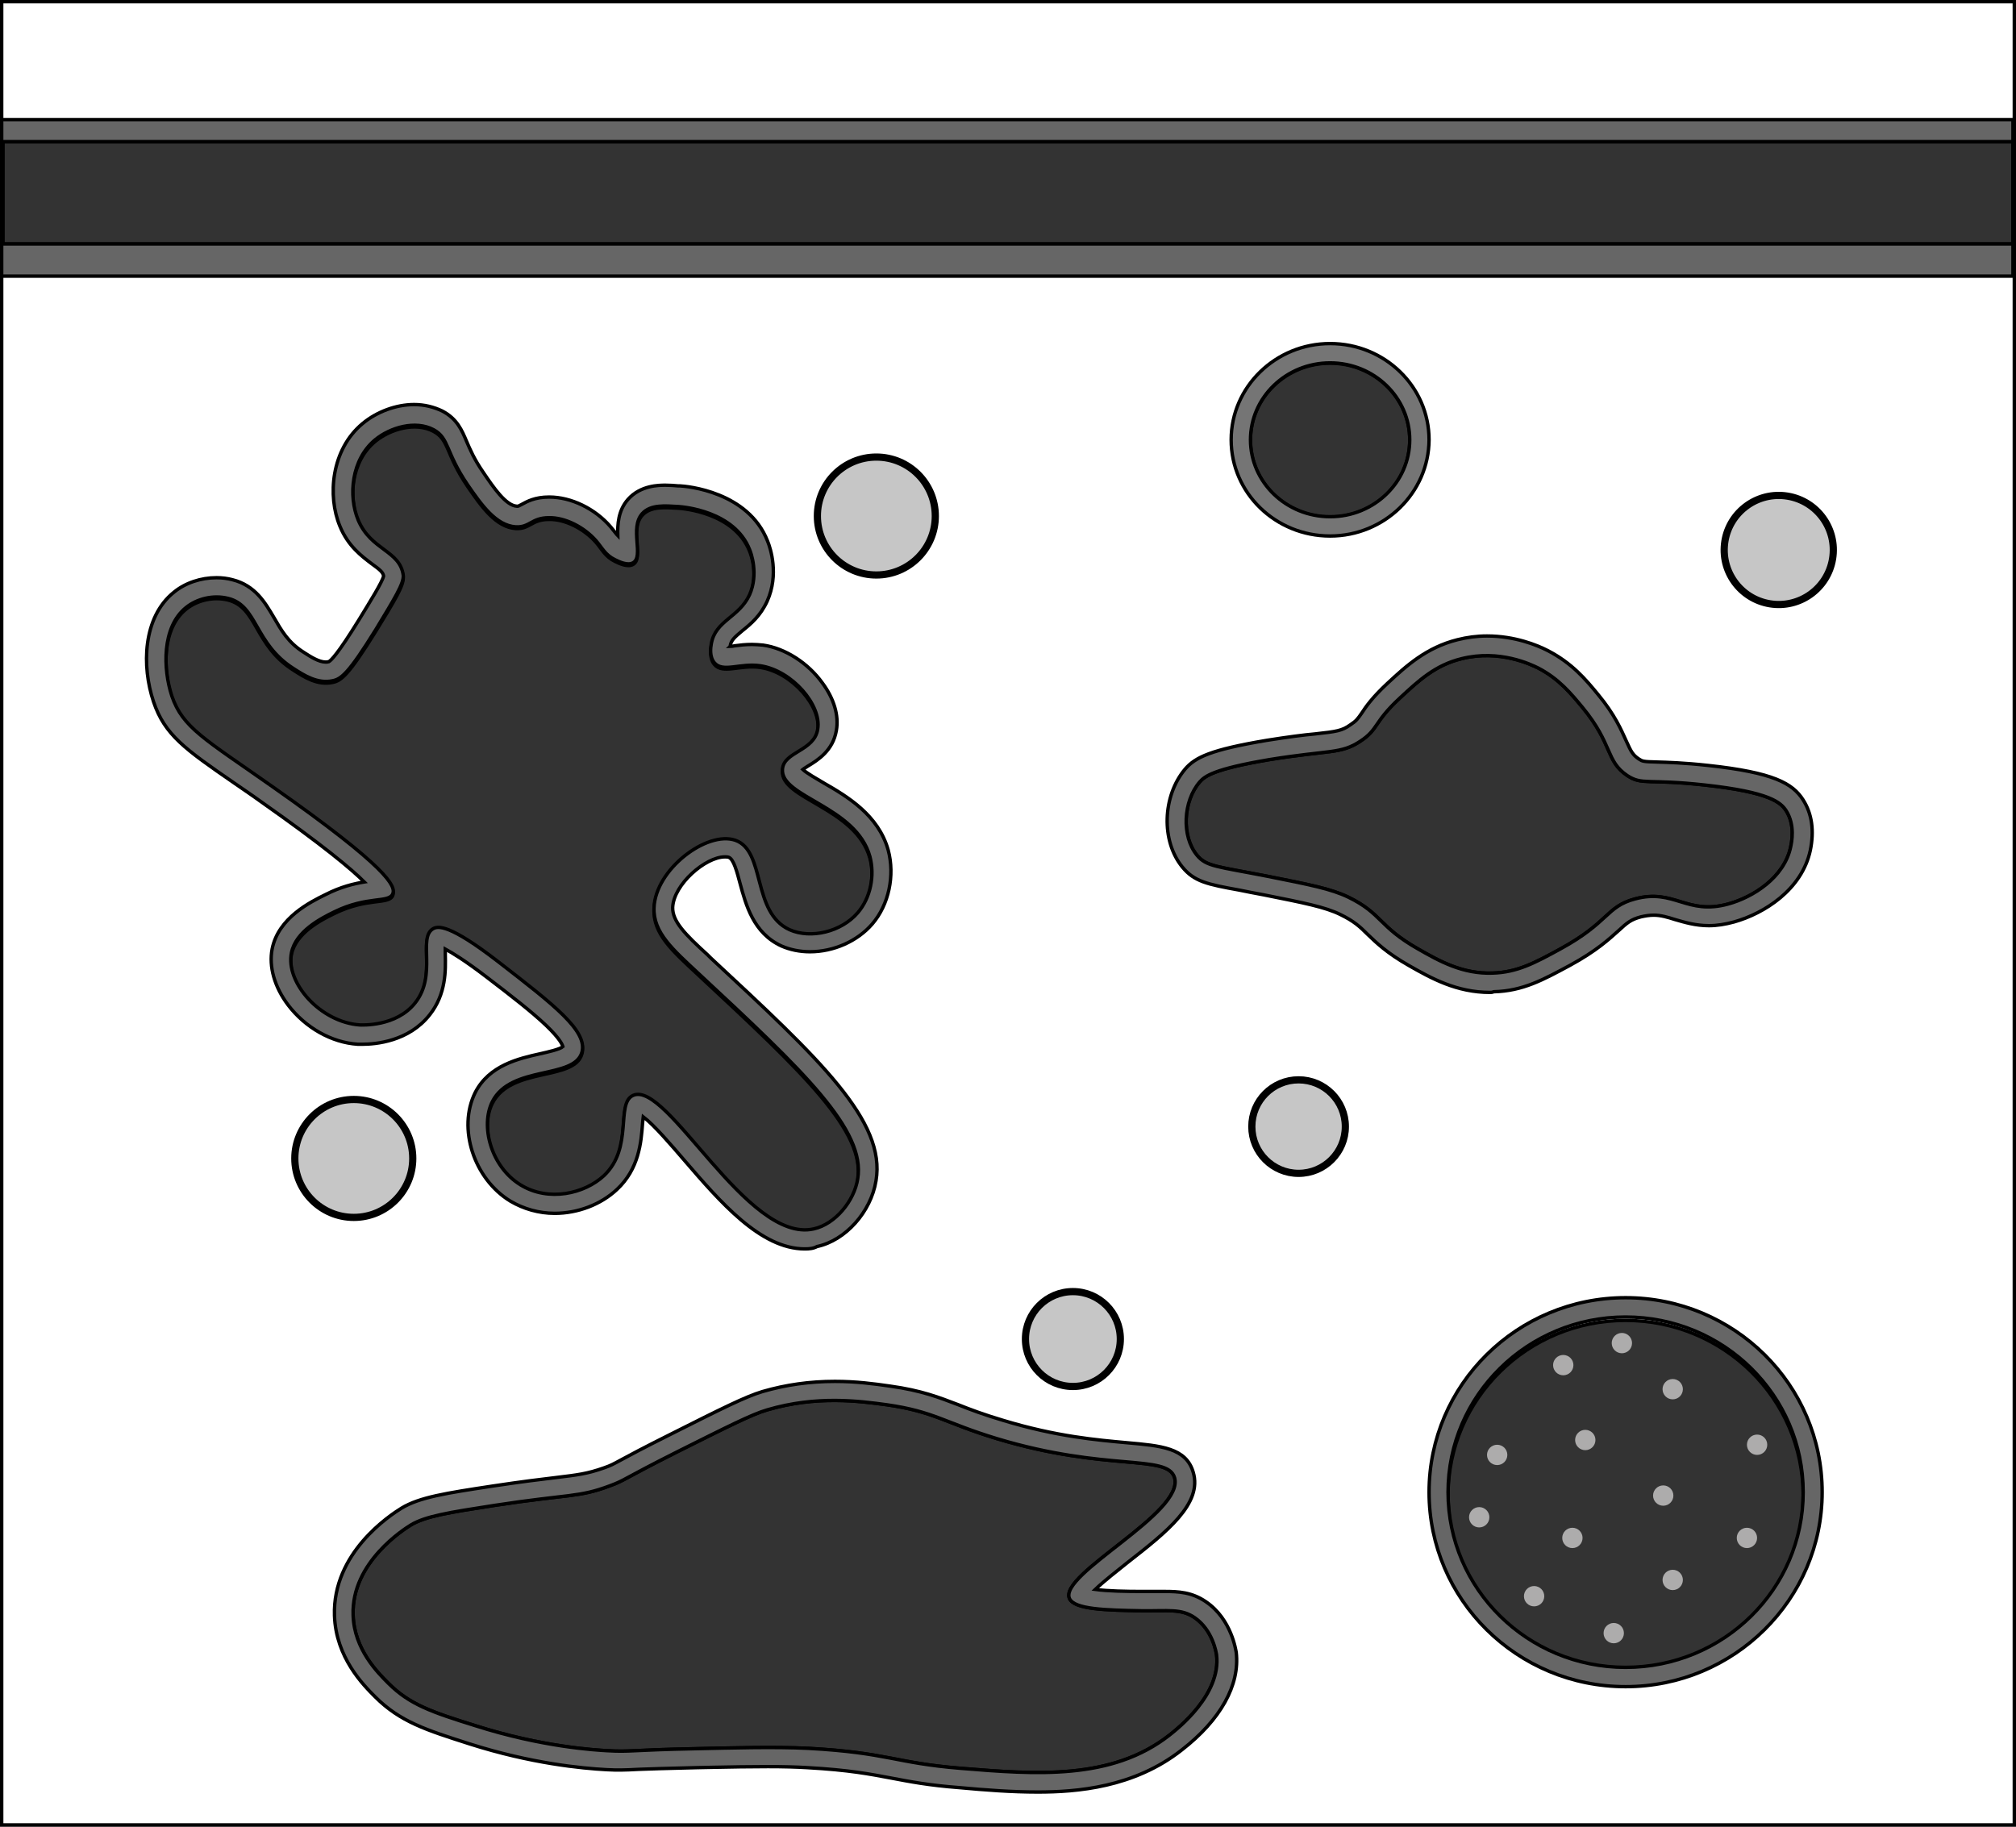 <?xml version="1.0" encoding="utf-8"?>
<!-- Generator: Adobe Illustrator 25.2.3, SVG Export Plug-In . SVG Version: 6.00 Build 0)  -->
<svg version="1.1" id="Layer_2_1_" xmlns="http://www.w3.org/2000/svg" xmlns:xlink="http://www.w3.org/1999/xlink" x="0px" y="0px"
	 viewBox="0 0 594.9 539.1" style="enable-background:new 0 0 594.9 539.1;" xml:space="preserve">
<rect x="0" y="0" width="594.9" height="539.1" fill="#333333" stroke="none"/>
<style type="text/css">
	.st0{fill:#FFFFFF;stroke:#000000;stroke-miterlimit:10;}
	.st1{fill:#666666;stroke:#000000;}
	.st2{fill:none;}
	.st3{fill:#C6C6C6;stroke:#000000;stroke-width:2.126;}
	.st4{fill:#ADACAC;}
	.st5{fill:#757575;stroke:#000000;stroke-miterlimit:10;}
</style>
<path class="st0" d="M0.5,0.5v41.3H594V72H0.5v466.6h593.9V0.5H0.5z M392.5,107.2c13,0,23.5,10.2,23.5,22.7s-10.5,22.7-23.5,22.7
	S369,142.4,369,129.9S379.5,107.2,392.5,107.2z M86,281.7c1.3-6.4,8.8-10.2,12.7-12.1c9.8-4.8,16-2.5,17.2-5.3
	c0.9-2.2-1.1-7.5-35.6-31.7c-19.9-14-26.4-17.3-29.6-26.7c-2.6-7.9-3-20.3,4.2-26.1c3.2-2.6,8-3.8,12.4-2.7
	c8.7,2.2,7.7,13.4,19.3,20.7c3.1,2,7.1,4.6,11.6,3.6c2.5-0.5,4.7-2.2,12.7-15.1c5.5-9,8.3-13.5,8.1-16c-1-7.4-9.5-7.3-13.3-16.3
	c-3-7.2-2-17.9,5-23.7c4.5-3.7,11.9-5.8,17.2-3c4.7,2.5,3.5,6.6,10.1,16.3c4,5.8,8.3,12,14.2,12.4c4.2,0.2,4.6-2.7,9.8-2.7
	c4.7-0.1,10.3,2.7,13.9,6.8c1.8,2.1,2.7,4.2,5.6,5.6c1.2,0.6,3.7,1.8,5.3,0.9c3.3-1.9-1.1-10.2,2.7-14.5c2.5-2.8,6.9-2.3,10.7-2.1
	c1.4,0.1,16.5,1.3,21,12.7c0.4,0.9,2.7,7.2,0,13.3c-3.1,6.8-10.1,7.6-11.3,14.5c-0.2,1.1-0.6,3.8,0.9,5.6c2.5,3,7.6,0,13.6,0.9
	c9.3,1.4,18.1,11.6,16.9,18.7c-1,6.5-10,6.6-10.4,11.8c-0.7,8.3,21.7,10.9,25.8,25.8c1.5,5.6,0.2,12.2-3.6,16.6
	c-4.8,5.6-13.8,7.8-20.1,5c-11.2-5.1-7-23.2-16-26.4c-8.4-2.9-23.6,8.6-24,19.9c-0.3,7.3,5.6,12.4,13,19.3
	c31.1,28.9,49.5,46.3,47.1,60.7c-1,6.5-6.6,13.4-13,14.8c-19.7,4.4-43.2-44-53.3-39.4c-5.2,2.4,0.2,15.4-8.6,23.7
	c-5.7,5.3-16.3,7.8-24.6,2.7c-8.8-5.4-11.9-17.5-8.3-24.6c5.5-10.8,24.1-6.5,26.4-14.5c1.8-6.3-8.2-14-24.6-26.7
	c-14.6-11.3-17.9-10.6-19.3-9.8c-4.6,2.7,1.3,13.6-5.3,21.9c-5.6,7.1-15.8,6.5-16.3,6.5C94.5,302.2,84.2,290.5,86,281.7z
	 M345.1,512.1c-17.1,13.4-39.5,11.6-61.6,9.8c-19.6-1.6-21.4-4.6-45-5.9c-10.2-0.5-23.2-0.1-32.9,0.1c-20.2,0.4-19.3,1-26.4,0.6
	c-3.6-0.2-19.3-1.1-39-7.4c-12.8-4-19.3-6.2-25.6-12.5c-3.1-3.1-10.1-10-10.4-20.1c-0.6-15.7,15.4-25.6,17-26.6
	c4.3-2.6,11.1-3.7,24.7-5.8c22.2-3.4,24.8-2.3,34.1-5.8c4.6-1.7,3.3-1.7,20-10.1c14.6-7.3,21.9-11,26.4-12.3
	c14.6-4.3,27.2-2.6,35.3-1.5c14,2,17,5.3,32.5,10c32.5,9.8,50.3,4.5,52.4,11.5c3.1,10.4-34.3,28.5-31,35.7
	c1.5,3.2,10.6,3.4,21.2,3.6c8,0.1,11.7-0.7,15.7,2c5.4,3.7,6.4,10.4,6.5,11C360.4,500.1,347.6,510.1,345.1,512.1z M397.9,264.8
	c-5.2-2.5-11.5-3.7-24-6.2c-14.8-2.9-17.9-2.8-20.7-6.2c-4.6-5.6-4.1-15.9,0.8-21.6c1.5-1.7,4-3.8,20.5-6.6
	c17.8-2.9,21.2-1.6,27-5.5c5.3-3.5,3.8-5.5,11.6-12.7c5.5-5.1,10.4-9.7,18.2-11.6c11.2-2.8,20.5,1.7,22.7,2.8
	c6.1,3.2,9.6,7.5,13,11.6c9,10.9,6.8,15.8,13.2,20.1c4.4,2.9,6,0.9,23,2.8c19,2.1,22.3,5.1,23.9,7.6c2.7,4.3,1.6,9.3,1.3,10.7
	c-1.9,9-11.1,14.8-18.4,16.8c-12.3,3.4-15.9-4.6-27.5-1.5c-8.6,2.3-7.6,6.9-22.1,14.8c-7.5,4.1-12.7,6.9-20,7.1
	c-8.8,0.3-15.6-3.5-21.9-7.1C406.7,273.4,407.9,269.7,397.9,264.8z M479.7,493.1c-28.9,0-52.4-23.1-52.4-51.7
	c0-28.6,23.5-51.7,52.4-51.7c28.9,0,52.4,23.1,52.4,51.7C532.1,470,508.6,493.1,479.7,493.1z"/>
<path class="st1" d="M237.5,368.6c-13.1,0-25-13.9-35.6-26.2c-3.7-4.3-8.9-10.4-12.1-12.8c-0.1,0.7-0.1,1.4-0.2,2.1
	c-0.4,5.3-1,13.3-7.6,19.4c-4.7,4.4-11.5,7-18.3,7c-4.7,0-9.2-1.3-13.1-3.6c-10.8-6.6-15.6-21.5-10.4-32
	c4.1-8.1,12.9-10.1,19.2-11.5c2.2-0.5,5.8-1.3,6.7-2.1c-0.1-0.4-0.7-2.2-5-6.3c-4.1-3.9-10-8.5-17.6-14.3
	c-6.4-4.9-10.1-7.1-12.1-8.2c0,0.5,0,1.1,0,1.6c0.1,4.6,0.3,11.6-4.6,17.8c-6.2,7.9-16,8.7-19.9,8.7c-0.7,0-1.2,0-1.3,0
	c-7.8-0.5-15.5-4.9-20.6-11.6c-4-5.3-5.7-11.3-4.7-16.5c1.8-9.2,11.3-13.9,15.8-16.1c4.5-2.3,8.4-3.2,11.4-3.7
	c-3.7-3.7-12-10.7-30.5-23.7c-2.9-2.1-5.6-3.9-7.9-5.5c-14.5-10-20.5-14.2-23.8-24c-3.5-10.4-3.2-24.9,6-32.3
	c3.4-2.8,8-4.3,12.6-4.3c1.6,0,3.2,0.2,4.7,0.6c6.7,1.7,9.6,6.7,12.2,11.1c2.2,3.8,4.2,7.4,8.8,10.3c2,1.3,4.5,2.9,6.5,2.9
	c0.3,0,0.5,0,0.8-0.1H97c0.6-0.3,2.6-2.1,9-12.5c3.3-5.4,6.8-11,7.2-12.8c-0.2-1.1-1-1.8-3.5-3.6c-2.9-2.2-7-5.2-9.4-11.1
	c-3.7-8.9-2.6-22.6,6.7-30.3c4.2-3.5,9.9-5.6,15.2-5.6c3,0,5.8,0.7,8.3,1.9c4.4,2.3,5.8,5.7,7.2,9c1,2.3,2.2,5.2,4.9,9.1
	c3.1,4.6,6.7,9.8,9.9,10h0.2c0.2,0,0.3,0,1.2-0.5c1.6-0.9,4-2.2,8.1-2.2h0.1c6.4,0,13.5,3.4,18.1,8.8c0.6,0.7,1.1,1.4,1.6,2
	c0.2,0.2,0.3,0.4,0.5,0.6c-0.1-3.3,0.1-7.4,3-10.7c3.7-4.2,9.2-4.2,11.1-4.2c1.3,0,2.6,0.1,3.7,0.2h0.5c2.1,0.1,20.2,1.7,25.9,16.3
	c0.9,2.2,3.4,9.9-0.1,17.7c-2,4.4-4.9,6.8-7.4,8.8c-2.4,2-3.2,2.8-3.5,4.3c0,0.1,0,0.2-0.1,0.3c0.4,0,0.9-0.1,1.4-0.2
	c1.5-0.2,3.2-0.4,5.1-0.4c1.1,0,2.2,0.1,3.3,0.2c6.4,0.9,13.2,5.2,17.5,11.2c3.4,4.6,4.9,9.6,4.1,14c-1,5.9-5.4,8.7-8.4,10.5
	c-0.4,0.3-1,0.6-1.5,1c1.3,1.2,4.2,2.8,6.2,4c6.8,3.9,16.1,9.4,19,19.8c2,7.5,0.2,16.1-4.7,21.8c-4.4,5.1-11.4,8.2-18.4,8.2
	c-3,0-5.9-0.6-8.4-1.7c-8.3-3.8-10.5-12.2-12.2-18.4c-0.9-3.4-1.9-7.3-3.4-7.8c-0.3-0.1-0.6-0.1-1.1-0.1c-5.7,0-15.1,8.1-15.4,14.9
	c-0.1,4.1,3.6,7.9,10.3,14l0.9,0.9c32.3,30,51.8,48.2,48.8,65.8c-1.5,9.2-9,17.6-17.4,19.4C240,368.5,238.8,368.6,237.5,368.6z
	 M110.9,185.8c-8,12.9-10.2,14.6-12.7,15.1c-4.5,1-8.5-1.6-11.6-3.6C75,189.9,76,178.7,67.3,176.6c-4.4-1.1-9.2,0.1-12.4,2.7
	c-7.2,5.8-6.8,18.2-4.2,26.1c3.2,9.4,9.7,12.7,29.6,26.7c34.5,24.2,36.5,29.5,35.6,31.7c-1.2,2.8-7.4,0.5-17.2,5.3
	c-3.9,1.9-11.4,5.7-12.7,12.1c-1.8,8.8,8.5,20.5,20.2,21.3c0.5,0,10.7,0.6,16.3-6.5c6.6-8.3,0.7-19.2,5.3-21.9
	c1.4-0.8,4.7-1.5,19.3,9.8c16.4,12.7,26.4,20.4,24.6,26.7c-2.3,8-20.9,3.7-26.4,14.5c-3.6,7.1-0.5,19.2,8.3,24.6
	c8.3,5.1,18.9,2.6,24.6-2.7c8.8-8.3,3.4-21.3,8.6-23.7c10.1-4.6,33.6,43.8,53.3,39.4c6.4-1.4,12-8.3,13-14.8
	c2.4-14.4-16-31.8-47.1-60.7c-7.4-6.9-13.3-12-13-19.3c0.4-11.3,15.6-22.8,24-19.9c9,3.2,4.8,21.3,16,26.4c6.3,2.8,15.3,0.6,20.1-5
	c3.8-4.4,5.1-11,3.6-16.6c-4.1-14.9-26.5-17.5-25.8-25.8c0.4-5.2,9.4-5.3,10.4-11.8c1.2-7.1-7.6-17.3-16.9-18.7
	c-6-0.9-11.1,2.1-13.6-0.9c-1.5-1.8-1.1-4.5-0.9-5.6c1.2-6.9,8.2-7.7,11.3-14.5c2.7-6.1,0.4-12.4,0-13.3
	c-4.5-11.4-19.6-12.6-21-12.7c-3.8-0.2-8.2-0.7-10.7,2.1c-3.8,4.3,0.6,12.6-2.7,14.5c-1.6,0.9-4.1-0.3-5.3-0.9
	c-2.9-1.4-3.8-3.5-5.6-5.6c-3.6-4.1-9.2-6.9-13.9-6.8c-5.2,0-5.6,2.9-9.8,2.7c-5.9-0.4-10.2-6.6-14.2-12.4
	c-6.6-9.7-5.4-13.8-10.1-16.3c-5.3-2.8-12.7-0.7-17.2,3c-7,5.8-8,16.5-5,23.7c3.8,9,12.3,8.9,13.3,16.3
	C119.2,172.2,116.4,176.7,110.9,185.8z"/>
<circle class="st2" cx="258.6" cy="152.3" r="17.4"/>
<circle class="st3" cx="104.4" cy="341.9" r="17.4"/>
<circle class="st3" cx="258.6" cy="152.3" r="17.4"/>
<circle class="st3" cx="383.2" cy="332.5" r="13.8"/>
<ellipse transform="matrix(0.16 -0.987 0.987 0.16 280.7 654.523)" class="st3" cx="525" cy="162.3" rx="16.1" ry="16.1"/>
<path class="st1" d="M479.7,497.8c-32,0-58-25.7-58-57.4s26-57.4,58-57.4s58,25.7,58,57.4C537.7,472,511.7,497.8,479.7,497.8z
	 M479.7,388.7c-28.9,0-52.4,23.1-52.4,51.7s23.5,51.7,52.4,51.7s52.4-23.1,52.4-51.7S508.6,388.7,479.7,388.7z"/>
<path class="st1" d="M306.2,528.9c-7.7,0-15.5-0.6-23.1-1.3c-9.2-0.7-14.7-1.8-20-2.8c-6.4-1.2-12.4-2.4-24.9-3.1
	c-3.3-0.2-7.1-0.3-11.6-0.3c-5.4,0-10.9,0.1-15.9,0.2c-1.7,0-3.4,0.1-5,0.1c-9.4,0.2-14.2,0.4-17.3,0.5c-2.1,0.1-3.6,0.2-5.2,0.2
	c-1.2,0-2.5,0-4.2-0.1c-7.3-0.4-22.2-1.8-40.4-7.6c-12.8-4.1-20.5-6.5-27.9-13.9c-3.5-3.5-11.6-11.6-12-24
	c-0.6-18.5,16.4-29.6,19.8-31.7c5.3-3.2,13-4.4,26.8-6.5c8.6-1.3,14.4-2,18.6-2.5c6.6-0.8,9.3-1.1,14.4-2.9c2-0.7,2.5-1,5.1-2.4
	c2.4-1.3,6.3-3.4,14.3-7.4c15.3-7.7,22.3-11.2,27.3-12.7c6.9-2,13.9-3,21.4-3c6.2,0,11.5,0.7,16.3,1.4c9.3,1.3,14.3,3.3,20.1,5.5
	c3.5,1.4,7.5,2.9,13.2,4.6c15.8,4.8,27.8,5.8,36.5,6.6c10.1,0.9,17.5,1.5,19.6,8.7c2.8,9.3-7.9,17.7-19.3,26.6c-3,2.4-7.1,5.6-9.6,8
	c3.6,0.5,9.3,0.6,13.8,0.6c0.8,0,1.5,0,2.2,0c0.9,0,1.7,0,2.5,0c0.7,0,1.4,0,2,0c4,0,8,0.2,12.1,3c7.7,5.2,8.9,14.6,9,15
	c1.1,9.6-4.6,19.9-16.1,28.8C334.6,527.6,317.7,528.9,306.2,528.9z M145.9,444.3c-13.6,2.1-20.4,3.2-24.7,5.8
	c-1.6,1-17.6,10.9-17,26.6c0.3,10.1,7.3,17,10.4,20.1c6.3,6.3,12.8,8.5,25.6,12.5c19.7,6.3,35.4,7.2,39,7.4
	c7.1,0.4,6.2-0.2,26.4-0.6c9.7-0.2,22.7-0.6,32.9-0.1c23.6,1.3,25.4,4.3,45,5.9c22.1,1.8,44.5,3.6,61.6-9.8c2.5-2,15.3-12,13.9-23.7
	c-0.1-0.6-1.1-7.3-6.5-11c-4-2.7-7.7-1.9-15.7-2c-10.6-0.2-19.7-0.4-21.2-3.6c-3.3-7.2,34.1-25.3,31-35.7c-2.1-7-19.9-1.7-52.4-11.5
	c-15.5-4.7-18.5-8-32.5-10c-8.1-1.1-20.7-2.8-35.3,1.5c-4.5,1.3-11.8,5-26.4,12.3c-16.7,8.4-15.4,8.4-20,10.1
	C170.7,442,168.1,440.9,145.9,444.3z"/>
<path class="st1" d="M439.7,292.9c-9.9,0-17.4-4.2-23.9-7.9c-6.5-3.7-9.6-6.7-12.2-9.2c-2.3-2.3-4-3.9-8.1-5.9
	c-4.5-2.2-10.6-3.4-22.6-5.8c-2.8-0.5-5.2-1-7.2-1.4c-9.4-1.7-13.3-2.5-16.8-6.8c-6.3-7.7-5.9-20.9,0.8-28.9c3-3.5,7.5-5.7,24.1-8.5
	c6.3-1,10.9-1.6,14.3-1.9c6.3-0.7,7.9-0.9,10.4-2.7c1.7-1.1,2.2-1.8,3.3-3.4c1.3-2,3.2-4.7,7.6-8.8c5.6-5.2,11.5-10.6,20.7-12.9
	c2.8-0.7,5.7-1.1,8.7-1.1c8.2,0,14.8,2.7,17.9,4.3c7.2,3.7,11.3,8.6,14.9,13c4.9,5.9,6.8,10.4,8.3,13.7c1.4,3.1,1.9,4.1,3.7,5.3
	c1.1,0.7,1.2,0.8,5.4,0.9c3.1,0.1,7.7,0.2,15,1c19.4,2.1,25,5.3,28.1,10.2c2.6,4.1,3.3,9.1,2.1,14.9c-2.5,11.6-13.6,18.6-22.5,21.1
	c-2.6,0.7-5,1.1-7.4,1.1c-4,0-7.2-1-10-1.8c-2.2-0.7-4.2-1.3-6.3-1.3c-1.2,0-2.5,0.2-3.8,0.5c-3,0.8-4.1,1.8-6.5,4
	c-2.8,2.5-6.5,6-14.4,10.3c-7.8,4.2-13.9,7.6-22.5,7.8C440.3,292.9,440,292.9,439.7,292.9z M354,230.8c-4.9,5.7-5.4,16-0.8,21.6
	c2.8,3.4,5.9,3.3,20.7,6.2c12.5,2.5,18.8,3.7,24,6.2c10,4.9,8.8,8.6,20.6,15.3c6.3,3.6,13.1,7.4,21.9,7.1c7.3-0.2,12.5-3,20-7.1
	c14.5-7.9,13.5-12.5,22.1-14.8c11.6-3.1,15.2,4.9,27.5,1.5c7.3-2,16.5-7.8,18.4-16.8c0.3-1.4,1.4-6.4-1.3-10.7
	c-1.6-2.5-4.9-5.5-23.9-7.6c-17-1.9-18.6,0.1-23-2.8c-6.4-4.3-4.2-9.2-13.2-20.1c-3.4-4.1-6.9-8.4-13-11.6
	c-2.2-1.1-11.5-5.6-22.7-2.8c-7.8,1.9-12.7,6.5-18.2,11.6c-7.8,7.2-6.3,9.2-11.6,12.7c-5.8,3.9-9.2,2.6-27,5.5
	C358,227,355.5,229.1,354,230.8z"/>
<circle class="st3" cx="316.6" cy="395.2" r="14"/>
<circle class="st4" cx="478.6" cy="396.4" r="3"/>
<circle class="st4" cx="467.8" cy="425" r="3"/>
<circle class="st4" cx="461.3" cy="402.9" r="3"/>
<circle class="st4" cx="441.8" cy="429.4" r="3"/>
<circle class="st4" cx="436.5" cy="447.8" r="3"/>
<circle class="st4" cx="493.6" cy="410" r="3"/>
<circle class="st4" cx="464" cy="453.9" r="3"/>
<circle class="st4" cx="452.7" cy="471.1" r="3"/>
<circle class="st4" cx="490.8" cy="441.4" r="3"/>
<circle class="st4" cx="518.5" cy="426.4" r="3"/>
<circle class="st4" cx="493.6" cy="466.3" r="3"/>
<circle class="st4" cx="476.2" cy="482" r="3"/>
<circle class="st4" cx="515.5" cy="453.9" r="3"/>
<path class="st1" d="M594,81.5H0.5V35.3H594V81.5z M594.4,41.8H0.9V72h593.5V41.8L594.4,41.8z"/>
<path class="st5" d="M392.5,158.2c-16.1,0-29.2-12.7-29.2-28.4c0-15.6,13.1-28.4,29.2-28.4s29.2,12.7,29.2,28.4
	C421.6,145.5,408.5,158.2,392.5,158.2z M369,129.8c0,12.5,10.5,22.7,23.5,22.7s23.5-10.2,23.5-22.7s-10.5-22.7-23.5-22.7
	S369,117.3,369,129.8z"/>
</svg>
